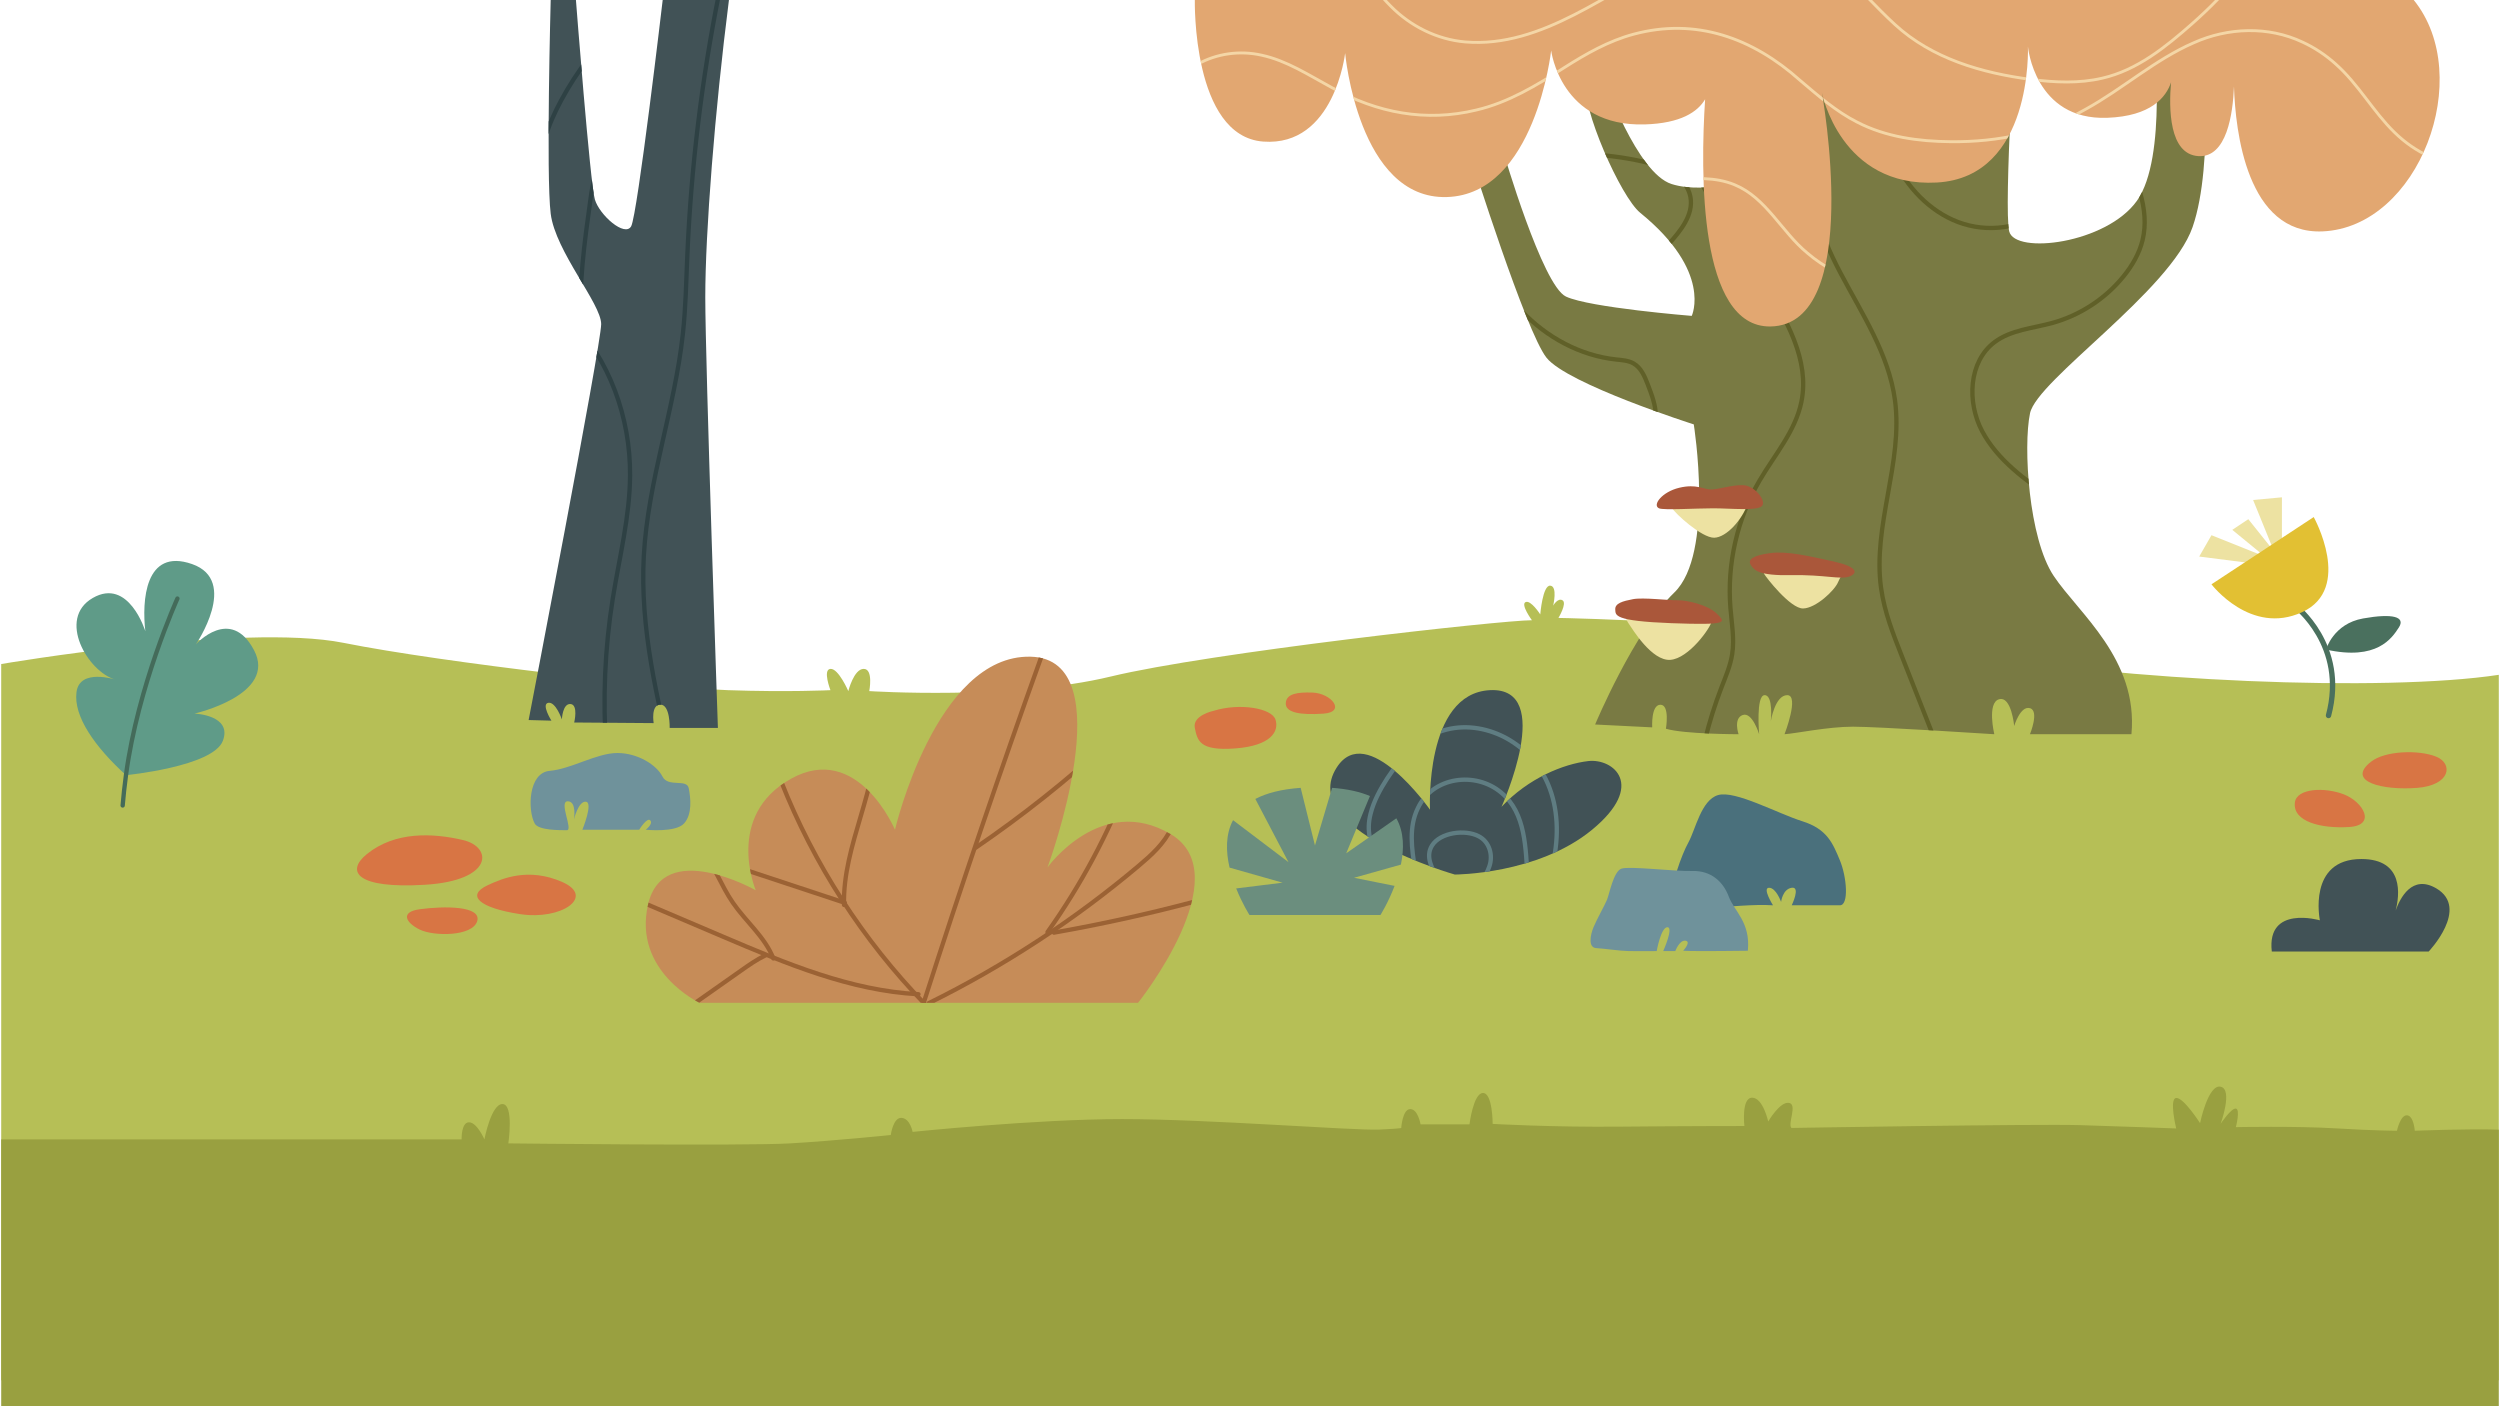 <?xml version="1.0" encoding="UTF-8"?>
<svg id="Capa_1" xmlns="http://www.w3.org/2000/svg" width="3459.33" height="1945.87" xmlns:xlink="http://www.w3.org/1999/xlink" version="1.1" viewBox="0 0 3459.33 1945.87">
  <!-- Generator: Adobe Illustrator 29.4.0, SVG Export Plug-In . SVG Version: 2.1.0 Build 152)  -->
  <defs>
    <style>
      .st0, .st1, .st2, .st3, .st4, .st5, .st6, .st7 {
        fill: none;
      }

      .st1 {
        stroke: #4a705e;
        stroke-width: 7.44px;
      }

      .st1, .st5, .st7 {
        stroke-linecap: round;
      }

      .st1, .st7 {
        stroke-linejoin: round;
      }

      .st8 {
        fill: #5f9b88;
      }

      .st2 {
        stroke: #2e4144;
      }

      .st2, .st3, .st4, .st5, .st6 {
        stroke-miterlimit: 10;
      }

      .st2, .st3, .st5, .st6, .st7 {
        stroke-width: 6px;
      }

      .st3 {
        stroke: #606028;
      }

      .st9 {
        fill: #d87544;
      }

      .st10 {
        fill: #4a707c;
      }

      .st11 {
        fill: #99a040;
      }

      .st12 {
        fill: #aa573a;
      }

      .st13 {
        fill: #e2a771;
      }

      .st14 {
        fill: #e2c033;
      }

      .st15 {
        fill: #415256;
      }

      .st16 {
        clip-path: url(#clippath-1);
      }

      .st17 {
        clip-path: url(#clippath-3);
      }

      .st18 {
        clip-path: url(#clippath-4);
      }

      .st19 {
        clip-path: url(#clippath-2);
      }

      .st20 {
        fill: #c68c58;
      }

      .st21 {
        fill: #797a43;
      }

      .st4 {
        stroke: #f4d6a6;
        stroke-width: 4px;
      }

      .st22 {
        fill: #b6bf56;
      }

      .st23 {
        fill: #6f929b;
      }

      .st5 {
        stroke: #446b5a;
      }

      .st24 {
        fill: #4a705e;
      }

      .st25 {
        fill: #6b8e7e;
      }

      .st26 {
        fill: #ede2a2;
      }

      .st6 {
        stroke: #5f7d82;
      }

      .st7 {
        stroke: #9b6234;
      }

      .st27 {
        clip-path: url(#clippath);
      }
    </style>
    <clipPath id="clippath">
      <path class="st0" d="M967.93,1387.58h606.88s141.17-176.79,44.86-233.52-170.19,46.18-170.19,46.18c0,0,106.86-288.93-23.75-291.57s-187.34,239.46-187.34,239.46c0,0-51.45-122.04-143.81-70.58s-48.81,154.36-48.81,154.36c0,0-127.97-72.56-149.08,19.79s71.24,135.89,71.24,135.89h0Z"/>
    </clipPath>
    <clipPath id="clippath-1">
      <path class="st0" d="M2207.22,1002.51s53.83-128.81,109.59-182.64c55.75-53.83,26.92-232.63,26.92-232.63,0,0-174.95-55.75-203.79-92.28s-103.82-274.93-103.82-274.93l44.22-9.61s53.83,184.57,86.52,199.95,174.06,26.73,174.06,26.73c0,0,29.04-61.14-71.34-142.69-26.69-21.69-81.8-145.51-75.91-183.96h26.28s44.97,128.81,93.03,144.19c48.06,15.38,123.04-9.61,123.04-9.61V14.31h353.75s-17.3,273.01-9.61,305.69,134.58,17.3,176.88-42.3c42.3-59.6,23.07-226.86,23.07-226.86l67.29,3.85s17.3,171.11-13.46,259.55c-30.76,88.44-215.33,211.48-224.94,257.62-9.61,46.14-1.92,173.03,32.68,224.94s117.28,115.35,107.66,219.17h-140.44s13.28-32.25,0-36.05-21.82,24.66-21.82,24.66c0,0-3.79-41.74-20.87-36.99-17.07,4.74-6.64,48.38-6.64,48.38,0,0-160.31-10.43-195.41-10.43s-79.68,9.49-94.86,10.43c0,0,20.87-54.07,3.79-54.07s-22.77,36.05-22.77,36.05c0,0,3.79-36.05-8.54-36.05s-7.59,54.07-7.59,54.07c0,0-9.49-31.3-22.77-26.56s-5.69,26.56-5.69,26.56c0,0-74.94,0-100.55-7.59,0,0,5.69-33.2-7.59-33.2s-11.38,31.3-11.38,31.3l-79.01-3.97h.02Z"/>
    </clipPath>
    <clipPath id="clippath-2">
      <path class="st0" d="M3339.98,0h-1686.66s-3.99,188.6,94.69,195.91c98.68,7.31,113.3-122.44,113.3-122.44,0,0,18.27,202.85,140.72,199.19,122.44-3.65,144.37-202.85,144.37-202.85,0,0,12.79,105.99,129.75,102.34,49.59-1.55,72.89-17.22,83.29-34.77-6.59,100.88-8.99,315.77,90.32,314.37,129.75-1.83,71.27-323.46,71.27-323.46,0,0,25.58,131.58,158.99,124.27s126.1-188.23,126.1-188.23c0,0,9.14,102.34,109.65,98.68,60.97-2.22,81.59-28.64,88.38-49.08-3.12,35.85-2.88,99.46,37.72,102.08,39.51,2.55,47.91-58.89,49.37-96.31,1.97,61.9,17.81,204.78,122.41,200.48,133.41-5.48,212.22-214.18,126.33-320.17h0Z"/>
    </clipPath>
    <clipPath id="clippath-3">
      <path class="st0" d="M993.38,1007.25s-17.46-506.38-17.46-595.87,13.1-257.45,32.74-411.38h-91.67s-34.92,297.88-43.65,313.16-43.65-15.28-50.2-37.11S796.94,0,796.94,0h-34.92s-6.55,243.32,0,295.7,69.85,124.41,69.85,152.79-100.4,547.85-100.4,547.85l31.54.85s-14.49-23.01-4.26-24.72,18.75,23.01,18.75,23.01c0,0,.85-22.16,11.93-21.31s5.11,25.57,5.11,25.57l109.95.85s-4.26-25.57,9.38-25.57,12.79,32.22,12.79,32.22h66.74-.02,0Z"/>
    </clipPath>
    <clipPath id="clippath-4">
      <path class="st0" d="M2013.05,1210.14s114.79-.02,190-62.03,29.03-98.94-5.28-94.99-83.12,23.75-120.07,63.33c0,0,75.21-165.91-15.83-161.46s-83.12,165.42-83.12,165.42c0,0-87.28-124.44-129.3-58.05-54.28,85.75,163.61,147.78,163.61,147.78h0Z"/>
    </clipPath>
  </defs>
  <path class="st22" d="M1.67,918.84s334.35-57.18,473.66-29.32c139.31,27.86,448.34,62.57,531.93,65.48s141.85,0,141.85,0c0,0-11.08-28.59,0-29.44s24.73,30.74,24.73,30.74c0,0,7.67-30.74,21.32-30.74s7.67,30.74,7.67,30.74c0,0,197.77,12.8,334.11-20.16s540.87-77.91,582.82-77.91c0,0-16.04-21.85-8.74-25.1,7.31-3.25,20.29,17.05,20.29,17.05,0,0,3.25-40.58,13.8-39.77s4.06,27.6,4.06,27.6c0,0,6.49-11.36,12.99-7.31s-5.68,24.35-5.68,24.35c0,0,325.52,6.06,554.14,46.94s587.21,56.02,747.06,31.79v976.23H1.67v-991.16h0Z"/>
  <path class="st11" d="M1.67,1576.59h637.08s-.79-23.63,10.25-23.63,21.29,23.63,21.29,23.63c0,0,9.46-49.65,25.23-48.86s7.89,54.41,7.89,54.41c0,0,326.91,3.71,389.92,0s139.26-11.59,139.26-11.59c0,0,3.23-24.79,15.09-23.72s15.09,19.4,15.09,19.4c0,0,170.78-17.72,290-17.72s320.61,16.11,356.06,14.5,30.1-2.5,30.1-2.5c0,0,1.78-25.84,12.47-25.84s14.26,21.08,14.26,21.08h67.71s5.35-43.36,18.71-43.36,13.36,42.77,13.36,42.77c0,0,81.98,4.72,175.51,3.83s172.8-.89,172.8-.89c0,0-4.45-39.19,10.69-39.19s22.27,32.96,22.27,32.96c0,0,16.03-27.61,28.5-25.83s-1.78,28.5,3.56,34.74c0,0,338.03-5.72,399.49-3.89s133.01,4.59,133.01,4.59c0,0-10.09-41.28,0-42.2s33.02,34.86,33.02,34.86c0,0,11.01-54.12,28.44-50.45s0,51.37,0,51.37c0,0,14.68-22.02,21.1-21.1s0,25.69,0,25.69c0,0,82.79-1.67,137.82,1.67s85.04,3.34,85.04,3.34c0,0,4.75-22.1,14.02-21.39s10.69,21.39,10.69,21.39c0,0,76.13-3.01,116.24-1.5v382.71H1.67v-369.28h0Z"/>
  <g>
    <path class="st20" d="M967.93,1387.58h606.88s141.17-176.79,44.86-233.52-170.19,46.18-170.19,46.18c0,0,106.86-288.93-23.75-291.57s-187.34,239.46-187.34,239.46c0,0-51.45-122.04-143.81-70.58s-48.81,154.36-48.81,154.36c0,0-127.97-72.56-149.08,19.79s71.24,135.89,71.24,135.89h0Z"/>
    <g class="st27">
      <g>
        <path class="st7" d="M1278.35,1386.87c51.5-160.61,105.82-320.32,162.93-479.03"/>
        <path class="st7" d="M1285.12,1388.15c103.98-51.33,201.71-115.29,290.39-190,17.77-14.97,35.68-31.04,45.27-52.2"/>
        <path class="st7" d="M1279.65,1389.2c-85.61-88.33-153.58-193.67-198.78-308.08"/>
        <path class="st7" d="M1270.89,1375.76c-94.12-4.98-183.07-42.45-269.78-79.38-42.89-18.27-85.78-36.53-128.67-54.8"/>
        <path class="st7" d="M1458.37,1290.51c76.67-13.52,152.67-30.85,227.62-51.91"/>
        <path class="st7" d="M1449.49,1289.72c46.22-65.08,84.16-136.04,112.61-210.63"/>
        <path class="st7" d="M1350.3,1172.85c64.52-44.15,125.91-92.87,183.56-145.67"/>
        <path class="st7" d="M1167.9,1252.16c-2.12-83.51,49.01-162.01,44.32-245.41"/>
        <path class="st7" d="M1169,1249.21c-61.35-20.3-122.71-40.6-184.06-60.89"/>
        <path class="st7" d="M1070.08,1326.2c-11.62-29.75-37.99-50.87-56.05-77.2-16.28-23.74-25.83-51.81-43.89-74.23"/>
        <path class="st7" d="M1059.11,1322.01c-11.95,5.7-22.84,13.36-33.67,20.98-32.96,23.2-65.93,46.41-98.89,69.61"/>
      </g>
    </g>
  </g>
  <g>
    <path class="st21" d="M2207.22,1002.51s53.83-128.81,109.59-182.64c55.75-53.83,26.92-232.63,26.92-232.63,0,0-174.95-55.75-203.79-92.28s-103.82-274.93-103.82-274.93l44.22-9.61s53.83,184.57,86.52,199.95,174.06,26.73,174.06,26.73c0,0,29.04-61.14-71.34-142.69-26.69-21.69-81.8-145.51-75.91-183.96h26.28s44.97,128.81,93.03,144.19c48.06,15.38,123.04-9.61,123.04-9.61V14.31h353.75s-17.3,273.01-9.61,305.69,134.58,17.3,176.88-42.3c42.3-59.6,23.07-226.86,23.07-226.86l67.29,3.85s17.3,171.11-13.46,259.55c-30.76,88.44-215.33,211.48-224.94,257.62-9.61,46.14-1.92,173.03,32.68,224.94s117.28,115.35,107.66,219.17h-140.44s13.28-32.25,0-36.05-21.82,24.66-21.82,24.66c0,0-3.79-41.74-20.87-36.99-17.07,4.74-6.64,48.38-6.64,48.38,0,0-160.31-10.43-195.41-10.43s-79.68,9.49-94.86,10.43c0,0,20.87-54.07,3.79-54.07s-22.77,36.05-22.77,36.05c0,0,3.79-36.05-8.54-36.05s-7.59,54.07-7.59,54.07c0,0-9.49-31.3-22.77-26.56s-5.69,26.56-5.69,26.56c0,0-74.94,0-100.55-7.59,0,0,5.69-33.2-7.59-33.2s-11.38,31.3-11.38,31.3l-79.01-3.97h.02Z"/>
    <g class="st16">
      <g>
        <path class="st3" d="M2037.98,299.15c10.9,48.68,33.39,95.24,67.72,131.43,34.33,36.2,80.85,61.5,130.45,66.85,8.31.9,17.02,1.34,24.27,5.49,10.36,5.92,15.36,17.89,19.66,29.02,5.5,14.22,11.08,28.83,11.17,44.07.1,15.24-6.48,31.5-19.94,38.65"/>
        <path class="st3" d="M2326.29,209.72c38.03,60.63,76.07,121.26,114.1,181.9,31.37,50.01,64.06,106.63,52.26,164.47-8.28,40.57-37.08,73.26-57.98,109.01-30.87,52.79-45.11,115.15-40.21,176.11,1.71,21.31,5.69,42.78,2.43,63.9-2.48,16.05-9.03,31.14-14.89,46.29-18.25,47.16-30.27,96.72-35.66,147"/>
        <path class="st3" d="M2511.74,194.67c-18.75,61.15,5.36,126.94,35.23,183.5s66.56,111.93,75.13,175.31c11.71,86.58-31.21,173.72-19.21,260.26,4.52,32.58,16.66,63.54,28.71,94.14,29.97,76.1,59.93,152.19,89.9,228.29"/>
        <path class="st3" d="M2839.86,690.16c-37.19-25.91-75.73-53.32-97.02-93.33s-19.04-96.48,17.31-123.55c22.65-16.87,52.6-18.9,79.82-26.43,38.27-10.59,73.08-33.32,98.15-64.11,12.13-14.89,22.12-31.87,26.64-50.54,10.43-43.12-9.3-87.19-28.53-127.17"/>
        <path class="st3" d="M2829.85,288.64c-31.96,28.24-80.42,33.78-120.3,18.67-39.88-15.11-71.15-48.62-89.21-87.26-18.06-38.63-23.86-82.08-23.04-124.72"/>
        <path class="st3" d="M2192.79,213.22c26.83.98,53.56,4.38,79.78,10.15,14.35,3.16,28.79,7.13,41.23,14.94s22.8,20.01,25.36,34.48c4.35,24.53-13.69,46.82-30.5,65.21-13.28,14.53-26.56,29.05-39.85,43.58"/>
      </g>
    </g>
  </g>
  <g>
    <path class="st13" d="M3339.98,0h-1686.66s-3.99,188.6,94.69,195.91,113.3-122.44,113.3-122.44c0,0,18.27,202.85,140.72,199.19,122.44-3.65,144.37-202.85,144.37-202.85,0,0,12.79,105.99,129.75,102.34,49.59-1.55,72.89-17.22,83.29-34.77-6.59,100.88-8.99,315.77,90.32,314.37,129.75-1.83,71.27-323.46,71.27-323.46,0,0,25.58,131.58,158.99,124.27s126.1-188.23,126.1-188.23c0,0,9.14,102.34,109.65,98.68,60.97-2.22,81.59-28.64,88.38-49.08-3.12,35.85-2.88,99.46,37.72,102.08,39.51,2.55,47.91-58.89,49.37-96.31,1.97,61.9,17.81,204.78,122.41,200.48,133.41-5.48,212.22-214.18,126.33-320.17h0Z"/>
    <g class="st19">
      <g>
        <path class="st4" d="M1592.32,154.63c17.91-25.34,37.13-50.56,64.47-65.57,26.78-15.14,58.83-19.44,88.76-12.74,35.37,7.61,65.69,27.87,97.69,45.08,61.99,34.86,130.01,47.79,199.68,30.82,44.19-10.33,83.37-34.07,121.35-58.45,30.44-19.33,61.53-37.14,96.3-46.46,86.46-23.26,164.72,5.45,229.84,63.54,25.02,21.16,50.16,43.38,79.31,58.11,39.75,20.64,85.25,26.76,129.6,27.11,65.11.73,130.26-12.58,186.86-45.03,51.03-28.08,95.82-68.62,149.35-91.83,47.34-21.26,103.24-23.31,150.53-.96,16.72,7.67,32.19,18.03,45.88,30.34,31.24,27.58,52.2,66.27,81.63,94.8,14.33,14.01,30.96,25.55,49.26,33.74,48.33,21,109.49,25.37,157.4,2.24,21.03-10.43,37.63-27.03,53.77-44.08"/>
        <path class="st4" d="M2210.47,272.76c34.06-10.69,68.84-19.17,104.33-23.24,28.54-3.2,58.79-4.99,85.81,6.31,43.38,18.05,64.66,64.93,100.13,94.21,45.96,39.48,109.89,56.4,169.51,46.71,20.51-3.15,39.95-10.31,59.03-18.44"/>
        <path class="st4" d="M1886.55-36.83c11.87,15.66,23.83,31.37,37.76,45.23,27.42,27.95,64.46,46.34,103.22,49.64,107.21,8.82,197.54-71.06,290.44-113.28,43.09-19.82,91.05-33.05,138.6-25.7,79.15,12.14,111.63,65.53,165.59,114.93,51.32,47.1,119.91,67.12,188.87,76.02,32.44,4.12,66.01,5.71,97.96-1.83,47.87-10.89,87.7-43.02,124.55-75.57,47.33-41.92,90.22-90.63,113.8-149.64,4.52-10.68,8.69-21.51,12.85-32.34"/>
      </g>
    </g>
  </g>
  <g>
    <path class="st15" d="M993.38,1007.25s-17.46-506.38-17.46-595.87,13.1-257.45,32.74-411.38h-91.67s-34.92,297.88-43.65,313.16-43.65-15.28-50.2-37.11S796.94,0,796.94,0h-34.92s-6.55,243.32,0,295.7,69.85,124.41,69.85,152.79-100.4,547.85-100.4,547.85l31.54.85s-14.49-23.01-4.26-24.72,18.75,23.01,18.75,23.01c0,0,.85-22.16,11.93-21.31s5.11,25.57,5.11,25.57l109.95.85s-4.26-25.57,9.38-25.57,12.79,32.22,12.79,32.22h66.74-.02,0Z"/>
    <g class="st17">
      <g>
        <path class="st2" d="M994.88-8.81c-23.94,119.27-38.59,240.4-43.79,361.94-1.55,36.25-2.26,72.58-6.16,108.66-11.19,103.62-48.43,203.57-54.08,307.64-5.41,99.7,18.38,198.42,42,295.44"/>
        <path class="st2" d="M839.01,1038.65c-5.19-70.3-2.17-141.21,8.97-210.81,9.07-56.66,23.54-112.88,23.86-170.26.44-79.61-28.29-160.28-84.09-217.05"/>
        <path class="st2" d="M804.07,458.47c-3.94-61.47,4.63-122.99,13.17-183.99,1.5-10.68,3.01-21.45,6.59-31.63,6.17-17.54,18.09-32.37,29.79-46.81"/>
        <path class="st2" d="M748.4,248.79c-4.27-38.12,9.79-76.01,28.02-109.76,22.2-41.1,50.98-78.65,84.9-110.77"/>
      </g>
    </g>
  </g>
  <g>
    <path class="st15" d="M2013.05,1210.14s114.79-.02,190-62.03,29.03-98.94-5.28-94.99-83.12,23.75-120.07,63.33c0,0,75.21-165.91-15.83-161.46s-83.12,165.42-83.12,165.42c0,0-87.28-124.44-129.3-58.05-54.28,85.75,163.61,147.78,163.61,147.78h0Z"/>
    <g class="st18">
      <g>
        <path class="st6" d="M1990.02,1215.44c-8.68-13.44-17.95-30.04-8.55-45.32,11.46-18.58,46.13-22.58,64.38-13.09,15.36,7.66,20.53,26.62,14.88,42.21-2.38,7.19-6.67,13.99-11.04,20.77"/>
        <path class="st6" d="M1958.05,1202.54c-4.62-27.77-8.96-58.33,3.98-84.42,20.39-43.49,79.78-51.2,115.17-21.41,34.8,28.74,33.55,78.01,36.81,119.35"/>
        <path class="st6" d="M1908.35,1189.2c-12.36-20.5-17.9-39.11-11.91-62.84,4.35-17.67,13.26-33.93,23.06-49.16,19.76-30.36,46.21-58.65,82.11-67.64,28.81-7.41,59.87-1.34,85.46,13.38,70.63,41.23,79.59,126.62,54.15,198.12"/>
      </g>
    </g>
  </g>
  <path class="st15" d="M3371.4,1229.41c-33.84-20.1-50.51,13.69-56.44,30.47,5.28-20.63,12.15-71.22-47.46-71.22-74.88,0-57.42,84.81-57.42,84.81,0,0-74-21.62-66.52,43.24h217.03s57.09-59.82,10.81-87.31h0Z"/>
  <path class="st10" d="M2311.75,1245.57c-.97,22.99,88.51,3.62,141.61,7.12,0,0-15.25-24.26-5.46-24.26s16.65,19.58,16.65,19.58c0,0,1.96-17.62,14.69-19.58s0,24.26,0,24.26c0,0,53.85-.22,66.58,0s9.79-38.95,0-62.45-17.62-43.08-51.9-53.85c-34.27-10.77-93.02-43.08-116.52-36.23s-31.33,47.98-41.12,65.6-23.6,57.77-24.53,79.8h0Z"/>
  <path class="st23" d="M2418.53,1315.58s-72.72,1.05-89.44,0c0,0,11.57-12.63,3.22-13.91s-14.15,14.38-14.15,14.38h-16.72s14.79-33.03,5.79-33.03-14.79,33.03-14.79,33.03c0,0-25.72.23-38.58,0s-33.44-3.45-45.01-4.09-8.36-18.01-3.86-28.94c4.5-10.93,15.43-30.22,18.65-37.94s9-39.23,19.93-43.08,72.66,3.86,98.39,3.22,42.44,14.79,50.16,35.37,30.34,35.54,26.42,75h0Z"/>
  <path class="st23" d="M739.84,1139.46c-9.84-18.33-9.1-70.2,20.8-72.8s65-24.7,93.61-24.7,54.6,16.9,62.4,32.5,33.8,2.6,36.4,16.25,5.2,35.75-6.5,48.75-53.01,8.65-53.01,8.65c0,0,10.6-8.01,6.3-12.93s-15.36,12.93-15.36,12.93c0,0-68.19.02-78.63,0,0,0,15.36-37.5,4.91-38.73s-16.59,24.57-16.59,24.57c0,0,4.3-25.19-8.6-25.19s7.99,40.15-1.23,40.04-39.24.45-44.5-9.35h0Z"/>
  <path class="st8" d="M174.3,1072.64s120.68-11.84,134.09-47.58-39.27-37.66-39.27-37.66c0,0,114.96-26.03,82.38-87.72s-80.47-8.06-80.47-8.06c0,0,60.42-88.12-5.23-111.1-65.65-22.99-69.48,51.72-64.69,92.9,0,0-22.99-74.71-72.79-45.97s-6.7,102.48,31.61,113.02c0,0-49.74-16.28-54.08,17.24s25.35,75.66,68.45,114.93h0Z"/>
  <path class="st5" d="M245.5,828.23s-54.74,120.73-71.2,244.41c-2.01,15.07-3.5,29.03-4.58,41.93"/>
  <path class="st25" d="M1938.47,1196.38l-64.85,18.23,56.12,11.21c-8.85,23.36-19.55,40.26-19.55,40.26h-181.26s-9.78-15.22-18.38-36.73l64.2-7.97-73.36-20.82c-5.06-21.84-5.85-45.68,4.82-65.66l76.67,58.04-45.82-87.42c15.17-7.95,35.61-13.45,62.72-15.36h.01l19.77,79.76,23.71-79.77c21.59,1.57,38.79,5.57,52.35,11.35l-32.83,79.25,69.36-48.44c10.9,19.24,10.8,42.44,6.32,64.07h0Z"/>
  <path class="st1" d="M3175.45,837.97s72.63,54.81,46.59,152.1"/>
  <path class="st24" d="M3218.6,898.83s9.88-35.66,51.24-43.05,59.08-2.22,49.48,12.55c-9.6,14.77-30.11,46.22-100.72,30.49h0Z"/>
  <polygon class="st26" points="3157.58 759.04 3157.58 688.15 3117.71 691.84 3146.51 762.73 3111.06 718.42 3088.9 733.19 3133.96 770.12 3060.1 740.58 3043.11 770.12 3135.44 781.94 3157.58 759.04"/>
  <path class="st14" d="M3060.1,808.52s54.28,71.26,125.36,38.58,16.1-131.64,16.1-131.64l-141.46,93.05h0Z"/>
  <path class="st9" d="M1679.44,983.54c35.97-11.16,80.62-3.72,85.58,12.4s-6.2,35.97-55.81,39.69-52.27-10.87-55.9-28.38,26.13-23.71,26.13-23.71h0Z"/>
  <path class="st9" d="M1816.18,958.33c26.32.91,46.97,27.04,14.94,29.18s-52.66-1.42-51.95-14.59,16.37-15.3,37.01-14.59h0Z"/>
  <path class="st9" d="M507.81,1181.69c39.1-31.53,90.99-29.04,132.61-19.36s42.59,56.14-52.27,61.95-110.35-18.39-80.34-42.59Z"/>
  <path class="st9" d="M674.32,1225.15c21.02-9.93,57.11-25.07,103.58-4.74,46.46,20.33-.97,53.24-58.08,44.53s-74.95-25.86-45.5-39.78h0Z"/>
  <path class="st9" d="M580.68,1258.16c34.19-4.64,85.95-4.84,79.63,16.46s-60.02,21.3-79.63,11.62-26.92-24.42,0-28.07h0Z"/>
  <path class="st9" d="M3280.63,1054.16c19.61-15.55,66.16-16.84,90.22-7.22s20.45,39.7-26.46,43.3c-46.91,3.61-98.64-8.42-63.75-36.09h-.01Z"/>
  <path class="st9" d="M3175.45,1110.69c2.25-20.21,41.43-21.75,67.9-11.48s45.71,42.75,7.22,45.16-78.06-7.22-75.12-33.68h0Z"/>
  <path class="st26" d="M2252.84,861.6c5.9,8.8,32.75,53.24,58.41,51.46s56.23-44.91,57.32-53.64c1.09-8.73-92.8-10.37-103.72-10.37s-19.49,1.4-12.01,12.56h0Z"/>
  <path class="st12" d="M2235.09,843.46c.54,7.77-2.69,15.87,77.84,18.86s74.85-1.11,62.57-13.28c-12.27-12.17-41.91-18.76-54.19-18.46s-47.6-4.19-61.67-1.5c-14.07,2.69-25.15,5.69-24.55,14.37h0Z"/>
  <path class="st26" d="M2441.06,794.06c2.24,4.28,36.23,48.2,53.89,47.9s43.71-24.85,48.5-36.52c4.79-11.68,15.87-20.66-8.98-20.96s-103.29-9.28-93.41,9.58Z"/>
  <path class="st12" d="M2422.8,782.09c4.55,6.68,10.18,14.67,55.98,13.77,45.81-.9,68.56,6.59,80.53,1.8,11.98-4.79,11.08-13.47-23.05-20.96-34.13-7.48-63.47-14.37-86.52-11.38s-32.43,8.7-26.94,16.76h0Z"/>
  <path class="st26" d="M2313.54,702.75c3.85,7.52,41.31,41.61,58.38,41.31s38.92-25.15,46.4-47-42.21-8.68-59.58-8.98c-17.36-.3-51.79,1.8-45.21,14.67h.01Z"/>
  <path class="st12" d="M2295.56,703.35c6.09,2.86,50.9,0,75.15,0s63.17,4.19,67.96-3.89-11.38-27.84-27.24-28.14-33.27,5.99-43.88,5.99-19.89-8.08-43.84-2.4c-23.95,5.69-37.72,23.95-28.14,28.44h-.01Z"/>
</svg>